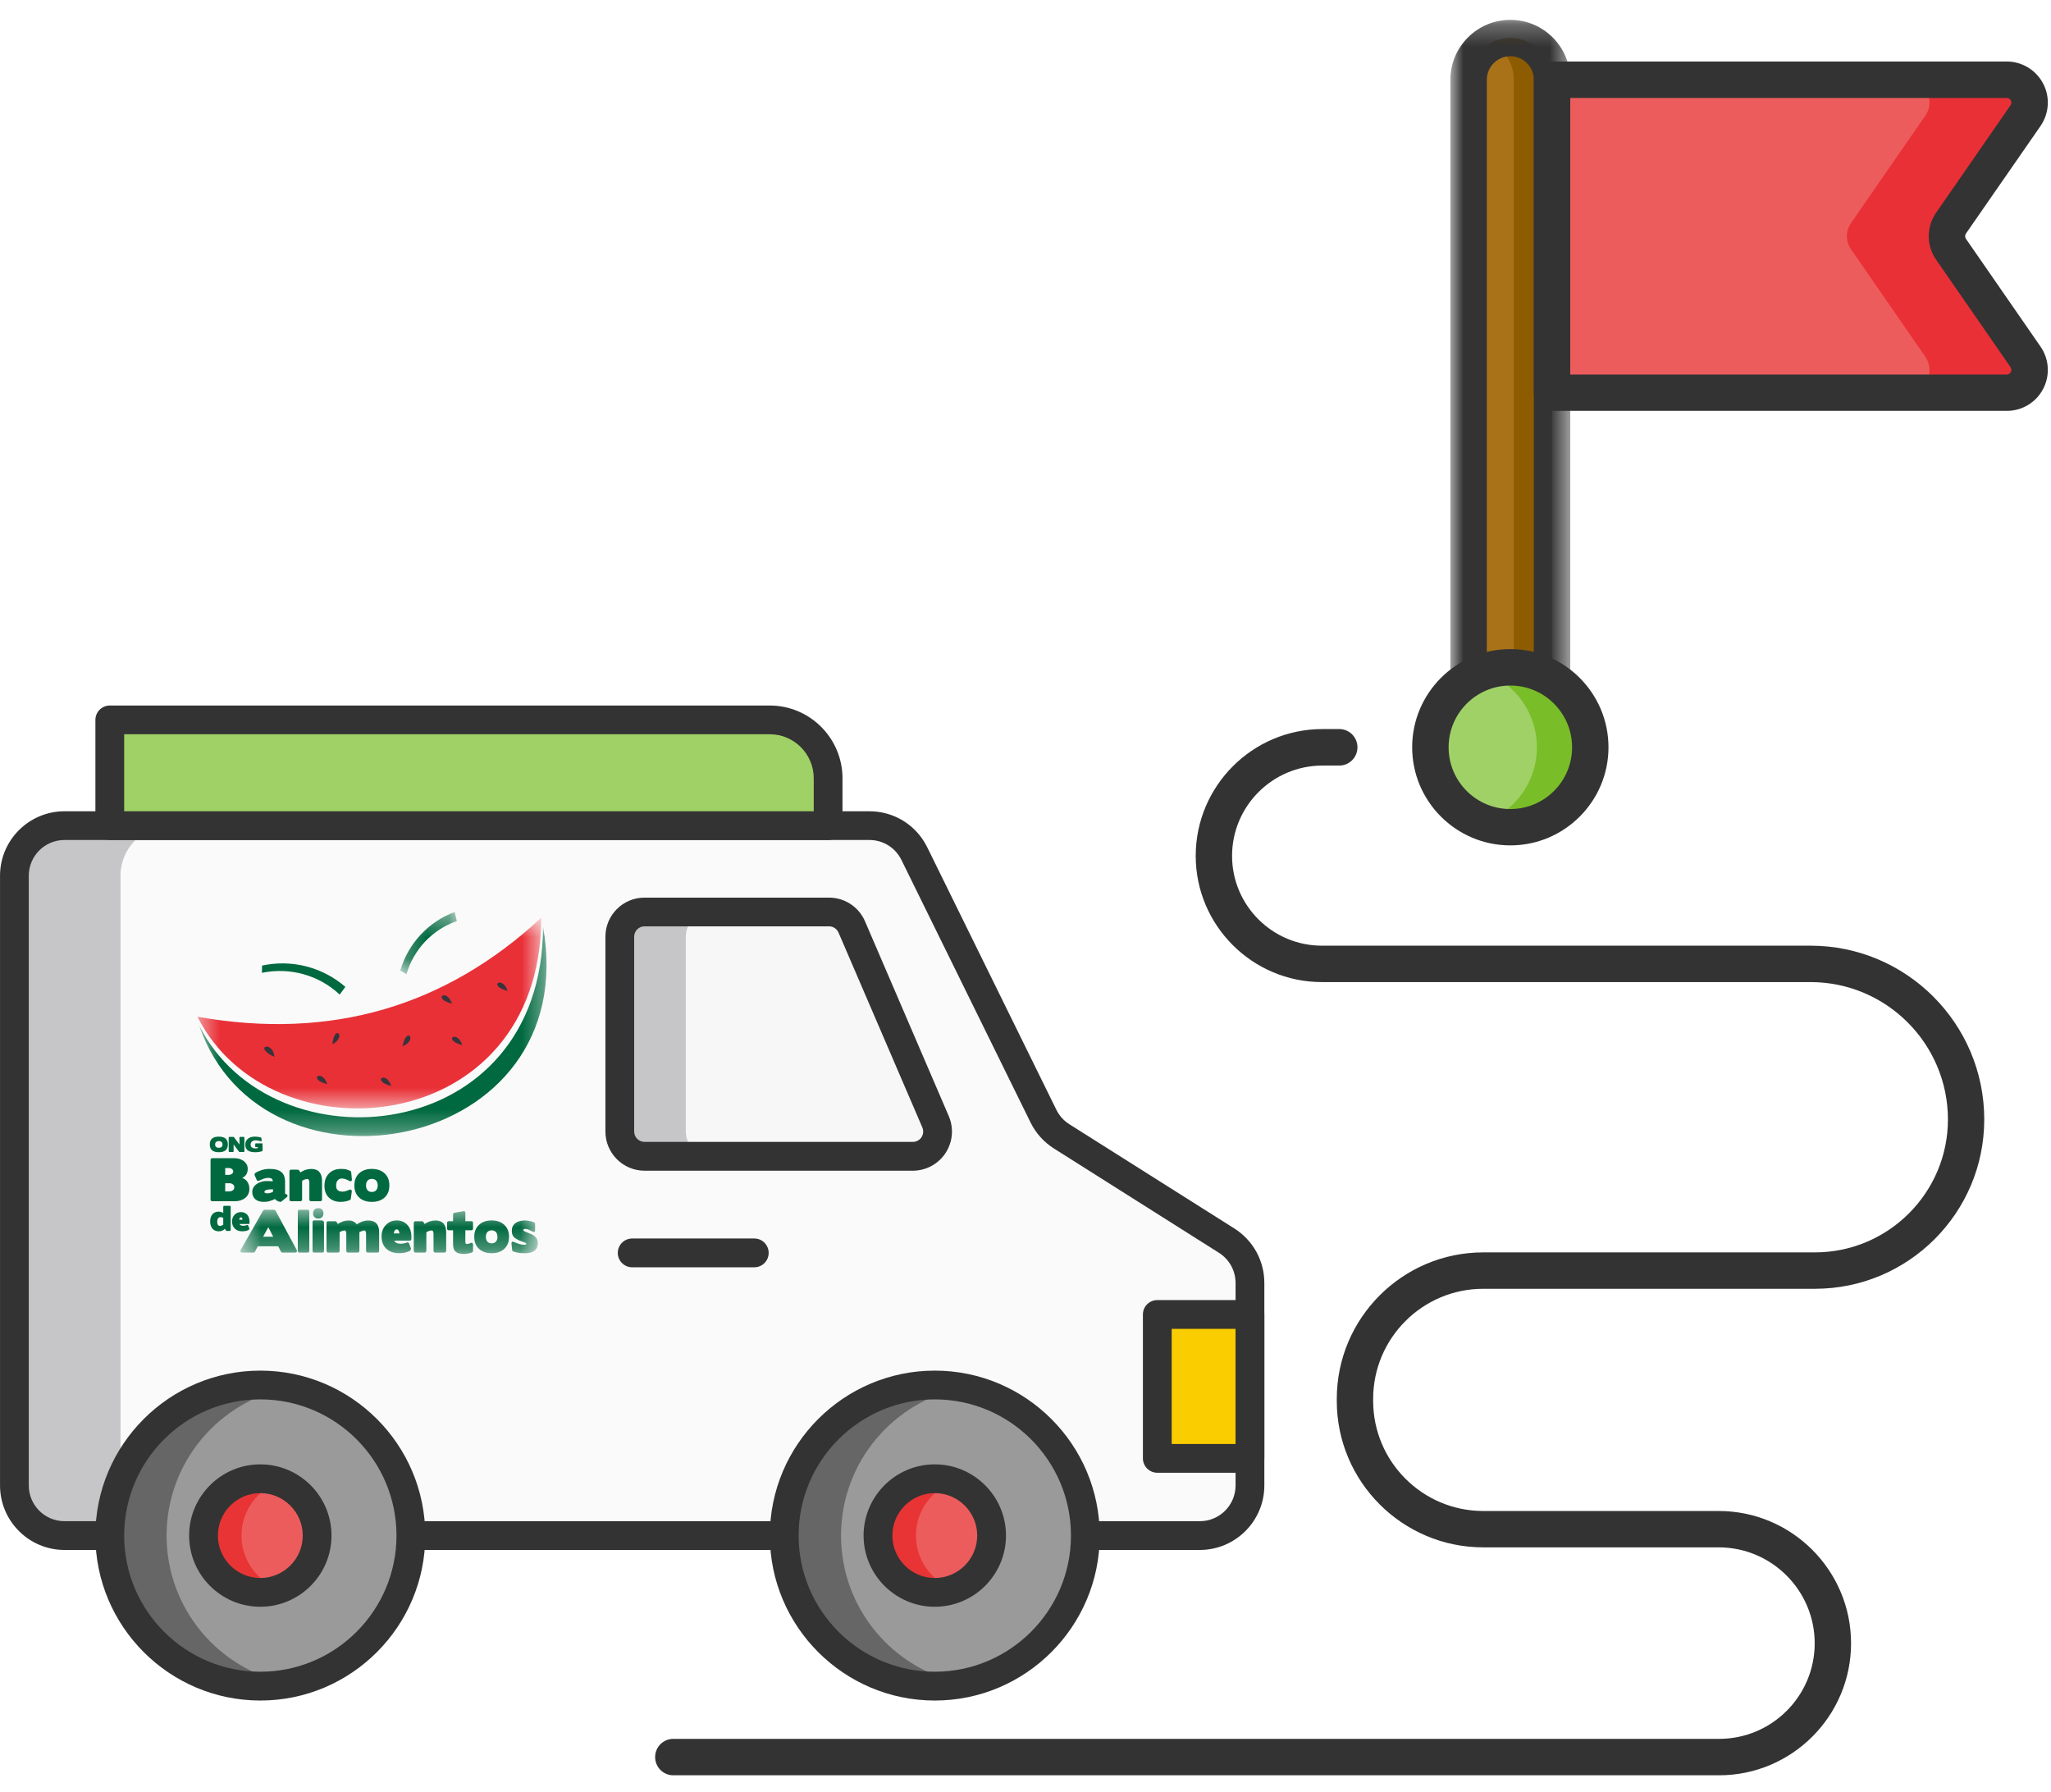 <?xml version="1.0" encoding="UTF-8" standalone="no"?>
<svg width="95px" height="83px" viewBox="0 0 95 83" version="1.1" xmlns="http://www.w3.org/2000/svg" xmlns:xlink="http://www.w3.org/1999/xlink">
    <!-- Generator: sketchtool 41.2 (35397) - http://www.bohemiancoding.com/sketch -->
    <title>158D504F-B920-4C3F-B6AD-41AC01D4DE45</title>
    <desc>Created with sketchtool.</desc>
    <defs>
        <polygon id="path-1" points="0 81.56 94.854 81.56 94.854 0.261 0 0.261"></polygon>
        <polygon id="path-3" points="0.532 2.736 14.314 2.736 14.314 0.614 0.532 0.614 0.532 2.736"></polygon>
        <polygon id="path-5" points="16.635 9.716 16.635 0.017 0.55 0.017 0.55 9.716"></polygon>
        <polygon id="path-7" points="2.88 0.338 0.259 0.338 0.259 3.219 2.88 3.219 2.88 0.338"></polygon>
        <polygon id="path-9" points="0.469 0.604 0.469 9.434 16.39 9.434 16.39 0.604 0.469 0.604"></polygon>
        <polygon id="path-11" points="6.453 0.261 0.9 0.261 0.9 34.794 6.453 34.794 6.453 0.261"></polygon>
    </defs>
    <g id="BDA" stroke="none" stroke-width="1" fill="none" fill-rule="evenodd">
        <g id="Desktop" transform="translate(-796, -717)">
            <g id="Page-1" transform="translate(796, 717)">
                <g id="Group-28" transform="translate(0, 0.659)">
                    <path d="M40.27,37.577 C41.153,37.577 41.961,38.08 42.351,38.873 L48.332,51.033 C48.522,51.417 48.814,51.741 49.175,51.97 L56.816,56.799 C57.488,57.221 57.897,57.962 57.897,58.759 L57.897,68.136 C57.897,69.419 56.858,70.457 55.576,70.457 L41.714,70.457 L2.987,70.457 C1.705,70.457 0.666,69.419 0.666,68.136 L0.666,39.899 C0.666,38.616 1.705,37.577 2.987,37.577 L40.27,37.577 Z" id="Fill-1" fill="#FAFAFA"></path>
                    <path d="M2.986,37.577 L7.903,37.577 C6.621,37.577 5.582,38.616 5.582,39.899 L5.582,68.136 C5.582,69.419 6.621,70.457 7.903,70.457 L2.986,70.457 C1.706,70.457 0.667,69.419 0.667,68.136 L0.667,39.899 C0.667,38.616 1.706,37.577 2.986,37.577" id="Fill-3" fill="#C6C6C9"></path>
                    <path d="M2.986,38.243 C2.074,38.243 1.333,38.986 1.333,39.898 L1.333,68.136 C1.333,69.049 2.074,69.791 2.986,69.791 L55.577,69.791 C56.489,69.791 57.23,69.049 57.23,68.136 L57.23,58.76 C57.23,58.19 56.942,57.666 56.46,57.361 L48.819,52.532 C48.352,52.238 47.978,51.821 47.734,51.326 L41.753,39.167 C41.473,38.598 40.904,38.243 40.269,38.243 L2.986,38.243 Z M0.001,68.136 L0.001,39.898 C0.001,38.251 1.341,36.913 2.986,36.913 L40.269,36.913 C41.417,36.913 42.442,37.552 42.949,38.581 L48.93,50.738 C49.064,51.011 49.272,51.243 49.531,51.407 L57.171,56.233 C58.042,56.785 58.563,57.727 58.563,58.76 L58.563,68.136 C58.563,69.783 57.223,71.123 55.577,71.123 L2.986,71.123 C1.341,71.123 0.001,69.783 0.001,68.136 L0.001,68.136 Z" id="Fill-5" fill="#333333"></path>
                    <mask id="mask-2" fill="white">
                        <use xlink:href="#path-1"></use>
                    </mask>
                    <g id="Clip-8"></g>
                    <polygon id="Fill-7" fill="#F9CD00" mask="url(#mask-2)" points="53.604 66.882 57.896 66.882 57.896 60.215 53.604 60.215"></polygon>
                    <path d="M54.271,66.215 L57.229,66.215 L57.229,60.882 L54.271,60.882 L54.271,66.215 Z M52.938,66.882 L52.938,60.215 C52.938,59.849 53.238,59.551 53.604,59.551 L57.896,59.551 C58.264,59.551 58.562,59.849 58.562,60.215 L58.562,66.882 C58.562,67.248 58.264,67.548 57.896,67.548 L53.604,67.548 C53.238,67.548 52.938,67.248 52.938,66.882 L52.938,66.882 Z" id="Fill-9" fill="#333333" mask="url(#mask-2)"></path>
                    <path d="M36.325,70.457 C36.325,74.309 39.447,77.431 43.298,77.431 C47.15,77.431 50.272,74.309 50.272,70.457 C50.272,66.606 47.15,63.482 43.298,63.482 C39.447,63.482 36.325,66.606 36.325,70.457" id="Fill-10" fill="#9A9A9A" mask="url(#mask-2)"></path>
                    <path d="M5.084,70.457 C5.084,74.309 8.206,77.431 12.058,77.431 C15.909,77.431 19.031,74.309 19.031,70.457 C19.031,66.606 15.909,63.482 12.058,63.482 C8.206,63.482 5.084,66.606 5.084,70.457" id="Fill-11" fill="#9A9A9A" mask="url(#mask-2)"></path>
                    <path d="M43.299,63.482 C43.748,63.482 44.188,63.527 44.614,63.607 C41.392,64.225 38.956,67.056 38.956,70.458 C38.956,73.856 41.392,76.688 44.614,77.305 C44.188,77.385 43.748,77.431 43.299,77.431 C39.447,77.431 36.325,74.309 36.325,70.458 C36.325,66.606 39.447,63.482 43.299,63.482" id="Fill-12" fill="#666666" mask="url(#mask-2)"></path>
                    <path d="M12.058,63.482 C12.507,63.482 12.947,63.527 13.375,63.607 C10.151,64.225 7.716,67.056 7.716,70.458 C7.716,73.856 10.151,76.688 13.375,77.305 C12.947,77.385 12.507,77.431 12.058,77.431 C8.208,77.431 5.084,74.309 5.084,70.458 C5.084,66.606 8.208,63.482 12.058,63.482" id="Fill-13" fill="#666666" mask="url(#mask-2)"></path>
                    <path d="M36.991,70.457 C36.991,73.935 39.821,76.763 43.298,76.763 C46.776,76.763 49.606,73.935 49.606,70.457 C49.606,66.978 46.776,64.15 43.298,64.15 C39.821,64.15 36.991,66.978 36.991,70.457 M35.659,70.457 C35.659,66.245 39.086,62.818 43.298,62.818 C47.511,62.818 50.938,66.245 50.938,70.457 C50.938,74.668 47.511,78.097 43.298,78.097 C39.086,78.097 35.659,74.668 35.659,70.457" id="Fill-14" fill="#333333" mask="url(#mask-2)"></path>
                    <path d="M40.667,70.457 C40.667,71.911 41.844,73.088 43.298,73.088 C44.751,73.088 45.93,71.911 45.93,70.457 C45.93,69.002 44.751,67.825 43.298,67.825 C41.844,67.825 40.667,69.002 40.667,70.457" id="Fill-15" fill="#ED5C5C" mask="url(#mask-2)"></path>
                    <path d="M9.427,70.457 C9.427,71.911 10.604,73.088 12.057,73.088 C13.511,73.088 14.69,71.911 14.69,70.457 C14.69,69.002 13.511,67.825 12.057,67.825 C10.604,67.825 9.427,69.002 9.427,70.457" id="Fill-16" fill="#ED5C5C" mask="url(#mask-2)"></path>
                    <path d="M12.058,67.825 C12.367,67.825 12.662,67.879 12.937,67.977 C11.917,68.339 11.186,69.311 11.186,70.457 C11.186,71.602 11.917,72.575 12.937,72.936 C12.662,73.034 12.367,73.088 12.058,73.088 C10.604,73.088 9.427,71.911 9.427,70.457 C9.427,69.002 10.604,67.825 12.058,67.825" id="Fill-17" fill="#E83434" mask="url(#mask-2)"></path>
                    <path d="M43.299,67.825 C43.608,67.825 43.902,67.879 44.178,67.977 C43.157,68.339 42.425,69.311 42.425,70.457 C42.425,71.602 43.157,72.575 44.178,72.936 C43.902,73.034 43.608,73.088 43.299,73.088 C41.845,73.088 40.667,71.911 40.667,70.457 C40.667,69.002 41.845,67.825 43.299,67.825" id="Fill-18" fill="#E83434" mask="url(#mask-2)"></path>
                    <path d="M41.333,70.457 C41.333,71.538 42.214,72.422 43.297,72.422 C44.382,72.422 45.263,71.538 45.263,70.457 C45.263,69.375 44.382,68.491 43.297,68.491 C42.214,68.491 41.333,69.375 41.333,70.457 M40,70.457 C40,68.639 41.481,67.159 43.297,67.159 C45.117,67.159 46.596,68.639 46.596,70.457 C46.596,72.274 45.117,73.754 43.297,73.754 C41.481,73.754 40,72.274 40,70.457" id="Fill-19" fill="#333333" mask="url(#mask-2)"></path>
                    <path d="M5.751,70.457 C5.751,73.935 8.581,76.763 12.058,76.763 C15.535,76.763 18.365,73.935 18.365,70.457 C18.365,66.978 15.535,64.15 12.058,64.15 C8.581,64.15 5.751,66.978 5.751,70.457 M4.418,70.457 C4.418,66.245 7.846,62.818 12.058,62.818 C16.271,62.818 19.698,66.245 19.698,70.457 C19.698,74.668 16.271,78.097 12.058,78.097 C7.846,78.097 4.418,74.668 4.418,70.457" id="Fill-20" fill="#333333" mask="url(#mask-2)"></path>
                    <path d="M10.092,70.457 C10.092,71.538 10.974,72.422 12.057,72.422 C13.141,72.422 14.023,71.538 14.023,70.457 C14.023,69.375 13.141,68.491 12.057,68.491 C10.974,68.491 10.092,69.375 10.092,70.457 M8.76,70.457 C8.76,68.639 10.24,67.159 12.057,67.159 C13.877,67.159 15.355,68.639 15.355,70.457 C15.355,72.274 13.877,73.754 12.057,73.754 C10.24,73.754 8.76,72.274 8.76,70.457" id="Fill-21" fill="#333333" mask="url(#mask-2)"></path>
                    <path d="M5.084,37.577 L38.358,37.577 L38.358,35.383 C38.358,33.891 37.148,32.681 35.655,32.681 L5.084,32.681 L5.084,37.577 Z" id="Fill-22" fill="#A0D167" mask="url(#mask-2)"></path>
                    <path d="M37.691,35.384 C37.691,34.26 36.777,33.346 35.656,33.346 L5.752,33.346 L5.752,36.912 L37.691,36.912 L37.691,35.384 Z M4.419,37.578 L4.419,32.682 C4.419,32.314 4.717,32.016 5.085,32.016 L35.656,32.016 C37.512,32.016 39.023,33.527 39.023,35.384 L39.023,37.578 C39.023,37.945 38.726,38.242 38.357,38.242 L5.085,38.242 C4.717,38.242 4.419,37.945 4.419,37.578 L4.419,37.578 Z" id="Fill-23" fill="#333333" mask="url(#mask-2)"></path>
                    <path d="M28.708,51.745 C28.708,52.378 29.221,52.893 29.855,52.893 L42.281,52.893 C42.667,52.893 43.026,52.697 43.237,52.375 C43.45,52.054 43.487,51.645 43.333,51.294 L39.453,42.27 C39.27,41.849 38.858,41.577 38.399,41.577 L29.855,41.577 C29.221,41.577 28.708,42.091 28.708,42.723 L28.708,51.745 Z" id="Fill-24" fill="#F7F7F7" mask="url(#mask-2)"></path>
                    <path d="M29.854,41.577 L32.913,41.577 C32.279,41.577 31.766,42.091 31.766,42.723 L31.766,51.745 C31.766,52.379 32.279,52.893 32.913,52.893 L29.854,52.893 C29.22,52.893 28.708,52.379 28.708,51.745 L28.708,42.723 C28.708,42.091 29.22,41.577 29.854,41.577" id="Fill-25" fill="#C6C6C9" mask="url(#mask-2)"></path>
                    <path d="M29.854,42.242 C29.589,42.242 29.374,42.457 29.374,42.722 L29.374,51.745 C29.374,52.009 29.589,52.225 29.854,52.225 L42.28,52.225 C42.444,52.225 42.593,52.144 42.682,52.009 C42.772,51.875 42.785,51.704 42.722,51.556 L38.84,42.532 C38.765,42.358 38.592,42.242 38.4,42.242 L29.854,42.242 Z M28.042,51.745 L28.042,42.722 C28.042,41.722 28.854,40.912 29.854,40.912 L38.4,40.912 C39.124,40.912 39.777,41.34 40.065,42.006 L43.945,51.028 C44.187,51.591 44.131,52.23 43.795,52.743 C43.457,53.252 42.893,53.559 42.28,53.559 L29.854,53.559 C28.854,53.559 28.042,52.745 28.042,51.745 L28.042,51.745 Z" id="Fill-26" fill="#333333" mask="url(#mask-2)"></path>
                    <path d="M29.281,58.032 L34.94,58.032 C35.306,58.032 35.604,57.734 35.604,57.366 C35.604,56.997 35.306,56.699 34.94,56.699 L29.281,56.699 C28.915,56.699 28.615,56.997 28.615,57.366 C28.615,57.734 28.915,58.032 29.281,58.032" id="Fill-27" fill="#333333" mask="url(#mask-2)"></path>
                </g>
                <g id="Group-51" transform="translate(8.68, 41.899)">
                    <path d="M8.815,13.001 C8.815,13.097 8.792,13.171 8.744,13.223 C8.696,13.279 8.629,13.304 8.542,13.304 C8.458,13.304 8.393,13.279 8.345,13.223 C8.297,13.171 8.274,13.097 8.274,13.001 C8.274,12.906 8.297,12.832 8.345,12.78 C8.393,12.724 8.458,12.699 8.542,12.699 C8.629,12.699 8.696,12.724 8.744,12.78 C8.792,12.832 8.815,12.906 8.815,13.001 L8.815,13.001 Z M9.355,13.001 C9.355,12.764 9.282,12.576 9.134,12.44 C8.984,12.304 8.786,12.236 8.542,12.236 C8.3,12.236 8.105,12.304 7.955,12.44 C7.809,12.576 7.734,12.764 7.734,13.001 C7.734,13.237 7.809,13.425 7.955,13.561 C8.101,13.696 8.297,13.763 8.542,13.763 C8.79,13.763 8.988,13.696 9.134,13.561 C9.282,13.425 9.355,13.237 9.355,13.001 L9.355,13.001 Z M7.615,13.279 C7.617,13.254 7.613,13.235 7.598,13.217 C7.582,13.2 7.565,13.193 7.54,13.193 C7.529,13.193 7.519,13.194 7.513,13.196 C7.506,13.198 7.498,13.2 7.49,13.206 L7.496,13.206 C7.484,13.21 7.471,13.216 7.454,13.221 C7.435,13.229 7.413,13.237 7.385,13.248 C7.316,13.275 7.252,13.289 7.195,13.289 C7.091,13.289 7.012,13.267 6.964,13.221 C6.914,13.179 6.889,13.11 6.889,13.016 C6.889,12.91 6.912,12.828 6.958,12.77 C7.004,12.711 7.068,12.68 7.148,12.68 C7.216,12.68 7.283,12.695 7.35,12.72 C7.388,12.736 7.421,12.749 7.446,12.762 C7.471,12.774 7.492,12.785 7.506,12.795 C7.534,12.812 7.561,12.814 7.586,12.799 C7.613,12.784 7.623,12.759 7.619,12.722 L7.586,12.388 C7.586,12.378 7.58,12.367 7.571,12.352 C7.561,12.338 7.552,12.33 7.542,12.327 C7.498,12.307 7.444,12.286 7.377,12.265 C7.31,12.244 7.223,12.236 7.118,12.236 C6.884,12.236 6.695,12.307 6.557,12.448 C6.488,12.519 6.434,12.601 6.4,12.695 C6.365,12.789 6.348,12.897 6.348,13.02 C6.348,13.246 6.415,13.429 6.553,13.563 C6.693,13.697 6.876,13.763 7.1,13.763 C7.189,13.763 7.277,13.753 7.364,13.732 C7.452,13.707 7.508,13.688 7.531,13.676 C7.536,13.673 7.546,13.665 7.556,13.651 C7.565,13.638 7.569,13.626 7.569,13.619 L7.615,13.279 Z M6.16,13.734 C6.179,13.734 6.198,13.726 6.213,13.711 C6.229,13.697 6.236,13.68 6.236,13.657 L6.236,12.785 C6.236,12.607 6.194,12.473 6.112,12.378 C6.031,12.284 5.904,12.238 5.737,12.238 C5.645,12.238 5.555,12.252 5.468,12.281 C5.384,12.311 5.305,12.35 5.234,12.401 L5.175,12.305 C5.169,12.296 5.157,12.288 5.144,12.281 C5.131,12.275 5.121,12.271 5.111,12.271 L4.802,12.271 C4.781,12.271 4.764,12.279 4.748,12.294 C4.735,12.307 4.727,12.323 4.727,12.344 L4.727,13.657 C4.727,13.68 4.735,13.697 4.748,13.711 C4.764,13.726 4.781,13.734 4.802,13.734 L5.236,13.734 C5.255,13.734 5.275,13.726 5.29,13.711 C5.305,13.697 5.313,13.68 5.313,13.657 L5.313,12.785 C5.323,12.778 5.334,12.772 5.348,12.766 C5.361,12.761 5.378,12.753 5.397,12.743 L5.394,12.743 C5.422,12.73 5.451,12.72 5.478,12.714 C5.505,12.707 5.534,12.705 5.563,12.705 C5.591,12.705 5.612,12.72 5.626,12.749 C5.641,12.78 5.649,12.82 5.649,12.87 L5.649,13.657 C5.649,13.68 5.655,13.697 5.672,13.711 C5.687,13.726 5.705,13.734 5.726,13.734 L6.16,13.734 Z M3.881,13.335 C3.825,13.358 3.764,13.367 3.696,13.367 C3.612,13.367 3.568,13.346 3.568,13.304 C3.568,13.219 3.696,13.179 3.957,13.179 L3.965,13.179 L3.965,13.298 C3.952,13.304 3.94,13.31 3.927,13.315 C3.913,13.321 3.898,13.327 3.881,13.335 L3.881,13.335 Z M4.115,13.684 C4.174,13.736 4.251,13.761 4.338,13.761 L4.608,13.538 C4.624,13.525 4.633,13.513 4.635,13.498 C4.639,13.482 4.639,13.467 4.633,13.454 C4.628,13.44 4.62,13.429 4.606,13.419 C4.595,13.409 4.578,13.406 4.56,13.406 C4.56,13.406 4.555,13.402 4.541,13.392 C4.53,13.383 4.524,13.377 4.524,13.377 L4.524,12.857 C4.524,12.743 4.51,12.647 4.482,12.569 C4.453,12.49 4.409,12.426 4.349,12.378 C4.29,12.329 4.215,12.294 4.123,12.269 C4.03,12.246 3.923,12.236 3.796,12.236 C3.719,12.236 3.644,12.242 3.575,12.256 C3.506,12.269 3.439,12.288 3.376,12.313 C3.31,12.336 3.257,12.361 3.218,12.382 C3.178,12.401 3.149,12.421 3.13,12.44 C3.122,12.448 3.115,12.461 3.111,12.478 C3.107,12.494 3.107,12.509 3.113,12.522 L3.209,12.743 C3.216,12.764 3.232,12.78 3.255,12.787 C3.274,12.795 3.295,12.793 3.312,12.784 C3.341,12.768 3.374,12.755 3.404,12.741 C3.437,12.728 3.472,12.714 3.512,12.699 C3.554,12.682 3.596,12.668 3.637,12.663 C3.677,12.655 3.719,12.651 3.764,12.651 C3.823,12.651 3.869,12.665 3.904,12.691 C3.936,12.716 3.956,12.755 3.957,12.807 L3.742,12.799 C3.637,12.793 3.539,12.801 3.452,12.826 C3.364,12.853 3.285,12.885 3.216,12.933 C3.076,13.029 3.005,13.152 3.005,13.304 C3.005,13.444 3.051,13.555 3.143,13.64 C3.237,13.722 3.372,13.763 3.547,13.763 C3.637,13.763 3.725,13.753 3.812,13.726 C3.898,13.699 3.979,13.669 4.055,13.628 C4.065,13.64 4.073,13.649 4.082,13.657 C4.092,13.667 4.101,13.676 4.115,13.684 L4.115,13.684 Z M1.909,12.194 C1.974,12.194 2.028,12.211 2.066,12.242 C2.103,12.275 2.124,12.315 2.124,12.357 C2.124,12.398 2.103,12.432 2.062,12.465 C2.022,12.496 1.972,12.513 1.907,12.513 L1.751,12.513 L1.751,12.194 L1.909,12.194 Z M1.936,12.899 C2.007,12.899 2.062,12.916 2.107,12.953 C2.151,12.985 2.174,13.033 2.174,13.093 C2.174,13.148 2.151,13.194 2.103,13.227 C2.057,13.262 1.999,13.279 1.928,13.279 L1.751,13.279 L1.751,12.899 L1.936,12.899 Z M2.191,13.734 C2.391,13.734 2.55,13.682 2.675,13.584 C2.805,13.477 2.871,13.338 2.871,13.166 C2.871,13.012 2.828,12.885 2.744,12.787 C2.698,12.734 2.631,12.691 2.542,12.655 C2.629,12.611 2.692,12.555 2.734,12.482 C2.775,12.411 2.794,12.329 2.794,12.236 C2.794,12.16 2.779,12.09 2.748,12.033 C2.715,11.975 2.671,11.921 2.612,11.873 C2.554,11.831 2.489,11.797 2.416,11.774 C2.345,11.753 2.264,11.739 2.176,11.739 L1.148,11.739 C1.129,11.739 1.11,11.749 1.095,11.762 C1.079,11.777 1.072,11.795 1.072,11.816 L1.072,13.657 C1.072,13.678 1.079,13.696 1.095,13.711 C1.11,13.726 1.129,13.734 1.148,13.734 L2.191,13.734 Z" id="Fill-29" fill="#00693F"></path>
                    <path d="M2.421,14.519 C2.435,14.492 2.454,14.479 2.481,14.479 C2.502,14.479 2.517,14.489 2.531,14.508 C2.542,14.527 2.55,14.556 2.554,14.588 L2.4,14.588 C2.404,14.56 2.412,14.538 2.421,14.519 L2.421,14.519 Z M2.871,14.999 L2.817,14.861 C2.811,14.849 2.803,14.842 2.79,14.836 C2.78,14.83 2.769,14.83 2.757,14.836 C2.753,14.838 2.746,14.84 2.738,14.844 C2.727,14.846 2.713,14.851 2.696,14.855 C2.663,14.865 2.629,14.869 2.594,14.869 C2.521,14.869 2.469,14.853 2.44,14.825 C2.431,14.815 2.421,14.801 2.414,14.786 L2.836,14.786 C2.847,14.786 2.859,14.782 2.867,14.773 C2.874,14.763 2.878,14.753 2.878,14.74 L2.878,14.677 C2.878,14.546 2.844,14.441 2.773,14.36 C2.7,14.277 2.602,14.237 2.483,14.237 C2.364,14.237 2.264,14.277 2.185,14.36 C2.108,14.441 2.068,14.544 2.068,14.667 C2.068,14.811 2.112,14.924 2.199,15.005 C2.287,15.086 2.402,15.126 2.548,15.126 C2.577,15.126 2.606,15.124 2.632,15.12 C2.661,15.118 2.69,15.113 2.717,15.107 C2.742,15.101 2.769,15.093 2.79,15.084 C2.815,15.074 2.834,15.065 2.853,15.051 L2.871,14.999 Z M1.609,14.848 C1.576,14.869 1.546,14.878 1.519,14.878 C1.475,14.878 1.44,14.863 1.417,14.828 C1.392,14.794 1.381,14.746 1.381,14.688 C1.381,14.621 1.394,14.565 1.421,14.527 C1.45,14.487 1.49,14.469 1.544,14.469 C1.575,14.469 1.599,14.477 1.621,14.489 C1.63,14.492 1.636,14.496 1.644,14.5 C1.649,14.504 1.655,14.506 1.661,14.508 L1.661,14.813 C1.655,14.817 1.649,14.823 1.64,14.828 C1.632,14.832 1.621,14.84 1.609,14.848 L1.609,14.848 Z M1.782,15.086 C1.786,15.091 1.791,15.097 1.799,15.101 C1.807,15.107 1.816,15.109 1.822,15.109 L1.959,15.109 C1.972,15.109 1.982,15.105 1.991,15.095 C1.999,15.086 2.005,15.076 2.005,15.065 L2.005,13.991 C2.005,13.98 1.999,13.968 1.991,13.959 C1.982,13.951 1.972,13.945 1.959,13.945 L1.705,13.945 C1.692,13.945 1.682,13.951 1.672,13.959 C1.665,13.968 1.661,13.98 1.661,13.991 L1.661,14.273 C1.651,14.268 1.642,14.264 1.634,14.26 C1.624,14.256 1.615,14.252 1.605,14.247 C1.553,14.225 1.502,14.214 1.448,14.214 C1.323,14.214 1.227,14.256 1.156,14.341 C1.087,14.423 1.054,14.533 1.054,14.669 C1.054,14.807 1.089,14.917 1.158,14.999 C1.231,15.084 1.329,15.126 1.448,15.126 C1.534,15.126 1.603,15.109 1.657,15.072 C1.672,15.061 1.688,15.051 1.701,15.04 C1.715,15.032 1.73,15.02 1.743,15.009 L1.782,15.086 Z" id="Fill-31" fill="#00693F"></path>
                    <g id="Group-35" transform="translate(1.92, 13.44)">
                        <mask id="mask-4" fill="white">
                            <use xlink:href="#path-3"></use>
                        </mask>
                        <g id="Clip-34"></g>
                        <path d="M14.314,2.234 C14.314,2.121 14.28,2.033 14.213,1.958 C14.146,1.887 14.051,1.829 13.93,1.785 C13.827,1.745 13.752,1.714 13.706,1.693 C13.662,1.67 13.639,1.645 13.639,1.624 C13.639,1.61 13.646,1.601 13.662,1.591 C13.677,1.582 13.698,1.576 13.723,1.576 C13.79,1.576 13.861,1.595 13.934,1.633 C13.975,1.651 14.003,1.666 14.028,1.679 C14.05,1.693 14.065,1.701 14.073,1.704 C14.098,1.722 14.122,1.724 14.147,1.712 C14.172,1.701 14.186,1.676 14.186,1.641 L14.186,1.343 C14.186,1.33 14.182,1.317 14.172,1.301 C14.165,1.286 14.155,1.276 14.142,1.274 C14.119,1.263 14.09,1.253 14.059,1.242 C14.026,1.232 13.992,1.222 13.955,1.213 C13.915,1.205 13.877,1.198 13.834,1.192 C13.794,1.186 13.754,1.182 13.714,1.182 C13.627,1.182 13.548,1.192 13.475,1.213 C13.402,1.232 13.339,1.259 13.285,1.299 C13.224,1.342 13.178,1.395 13.149,1.457 C13.12,1.516 13.107,1.587 13.107,1.668 C13.107,1.825 13.162,1.942 13.276,2.014 C13.378,2.079 13.46,2.119 13.523,2.14 L13.523,2.136 C13.602,2.167 13.666,2.19 13.712,2.207 C13.758,2.227 13.781,2.248 13.781,2.271 C13.781,2.282 13.771,2.292 13.754,2.298 C13.735,2.303 13.71,2.307 13.677,2.307 C13.577,2.307 13.481,2.288 13.387,2.252 C13.337,2.232 13.295,2.217 13.264,2.204 C13.232,2.192 13.207,2.182 13.193,2.177 C13.162,2.161 13.139,2.163 13.118,2.181 C13.097,2.196 13.088,2.221 13.091,2.252 L13.124,2.563 C13.126,2.576 13.132,2.59 13.141,2.599 C13.153,2.611 13.162,2.618 13.174,2.622 C13.251,2.649 13.333,2.668 13.424,2.682 C13.514,2.695 13.61,2.703 13.714,2.703 C13.902,2.703 14.05,2.664 14.155,2.584 C14.261,2.501 14.314,2.386 14.314,2.234 L14.314,2.234 Z M12.442,1.944 C12.442,2.037 12.418,2.111 12.371,2.165 C12.323,2.217 12.258,2.244 12.172,2.244 C12.087,2.244 12.022,2.217 11.974,2.165 C11.928,2.111 11.905,2.037 11.905,1.944 C11.905,1.848 11.928,1.775 11.974,1.722 C12.022,1.67 12.087,1.641 12.172,1.641 C12.258,1.641 12.323,1.67 12.371,1.722 C12.418,1.775 12.442,1.848 12.442,1.944 L12.442,1.944 Z M12.978,1.944 C12.978,1.708 12.905,1.522 12.757,1.386 C12.61,1.249 12.414,1.182 12.172,1.182 C11.93,1.182 11.736,1.249 11.588,1.386 C11.44,1.522 11.367,1.708 11.367,1.944 C11.367,2.179 11.44,2.361 11.588,2.499 C11.732,2.634 11.928,2.701 12.172,2.701 C12.418,2.701 12.613,2.634 12.757,2.499 C12.905,2.361 12.978,2.179 12.978,1.944 L12.978,1.944 Z M10.954,2.177 L10.954,1.639 L11.237,1.639 C11.258,1.639 11.275,1.633 11.289,1.618 C11.304,1.603 11.31,1.583 11.31,1.56 L11.31,1.292 C11.31,1.269 11.304,1.251 11.289,1.236 C11.275,1.222 11.258,1.217 11.237,1.217 L10.954,1.217 L10.956,0.831 C10.956,0.806 10.949,0.785 10.931,0.769 C10.914,0.754 10.895,0.748 10.87,0.754 L10.448,0.827 C10.432,0.829 10.417,0.837 10.403,0.852 C10.392,0.867 10.386,0.885 10.386,0.904 L10.386,1.217 L10.181,1.217 C10.162,1.217 10.146,1.222 10.131,1.236 C10.115,1.251 10.108,1.269 10.108,1.292 L10.108,1.56 C10.108,1.583 10.115,1.603 10.131,1.618 C10.146,1.633 10.162,1.639 10.181,1.639 L10.386,1.639 L10.386,2.284 C10.386,2.447 10.426,2.565 10.509,2.634 C10.59,2.701 10.72,2.737 10.901,2.737 C10.935,2.737 10.968,2.734 11.002,2.73 C11.035,2.724 11.072,2.716 11.11,2.709 C11.146,2.699 11.177,2.691 11.202,2.686 C11.229,2.678 11.25,2.672 11.267,2.664 C11.279,2.661 11.289,2.651 11.298,2.638 C11.306,2.622 11.31,2.609 11.31,2.593 L11.31,2.294 C11.31,2.267 11.3,2.244 11.279,2.229 C11.258,2.213 11.235,2.211 11.21,2.223 C11.191,2.232 11.164,2.242 11.131,2.254 C11.097,2.267 11.06,2.273 11.018,2.273 C10.999,2.273 10.983,2.265 10.972,2.248 C10.96,2.232 10.954,2.207 10.954,2.177 L10.954,2.177 Z M9.989,2.672 C10.01,2.672 10.027,2.664 10.041,2.649 C10.058,2.636 10.066,2.616 10.066,2.593 L10.066,1.727 C10.066,1.553 10.023,1.416 9.943,1.324 C9.86,1.232 9.735,1.184 9.57,1.184 C9.476,1.184 9.388,1.199 9.303,1.228 C9.219,1.257 9.14,1.297 9.069,1.347 L9.011,1.251 C9.004,1.242 8.994,1.234 8.981,1.228 C8.967,1.222 8.956,1.219 8.948,1.219 L8.639,1.219 C8.62,1.219 8.602,1.226 8.589,1.238 C8.574,1.253 8.566,1.27 8.566,1.292 L8.566,2.593 C8.566,2.616 8.574,2.636 8.589,2.649 C8.602,2.664 8.62,2.672 8.639,2.672 L9.073,2.672 C9.092,2.672 9.109,2.664 9.125,2.649 C9.14,2.636 9.148,2.616 9.148,2.593 L9.148,1.727 C9.157,1.722 9.169,1.714 9.182,1.71 C9.196,1.704 9.213,1.697 9.23,1.689 L9.228,1.689 C9.257,1.674 9.284,1.664 9.313,1.656 C9.338,1.651 9.367,1.647 9.395,1.647 C9.424,1.647 9.445,1.662 9.459,1.693 C9.474,1.722 9.48,1.764 9.48,1.812 L9.48,2.593 C9.48,2.616 9.488,2.636 9.503,2.649 C9.518,2.664 9.538,2.672 9.557,2.672 L9.989,2.672 Z M7.675,1.666 C7.696,1.62 7.731,1.597 7.775,1.597 C7.81,1.597 7.836,1.614 7.859,1.645 C7.881,1.679 7.896,1.724 7.902,1.785 L7.639,1.785 C7.646,1.737 7.658,1.699 7.675,1.666 L7.675,1.666 Z M8.439,2.484 L8.347,2.246 C8.338,2.229 8.324,2.213 8.305,2.206 C8.286,2.196 8.266,2.196 8.247,2.206 C8.242,2.209 8.23,2.213 8.213,2.219 C8.195,2.223 8.172,2.23 8.142,2.238 C8.086,2.254 8.028,2.261 7.967,2.261 C7.844,2.261 7.758,2.236 7.708,2.186 C7.69,2.171 7.675,2.148 7.662,2.119 L8.382,2.119 C8.403,2.119 8.42,2.113 8.434,2.098 C8.449,2.083 8.455,2.063 8.455,2.044 L8.455,1.933 C8.455,1.712 8.395,1.532 8.274,1.395 C8.147,1.253 7.982,1.182 7.779,1.182 C7.573,1.182 7.406,1.251 7.274,1.393 C7.139,1.532 7.074,1.706 7.074,1.918 C7.074,2.163 7.147,2.355 7.295,2.494 C7.443,2.632 7.641,2.701 7.89,2.701 C7.938,2.701 7.988,2.697 8.036,2.691 C8.084,2.686 8.132,2.678 8.178,2.668 C8.222,2.657 8.266,2.643 8.305,2.628 C8.345,2.613 8.38,2.593 8.41,2.576 L8.439,2.484 Z M6.884,2.672 C6.905,2.672 6.924,2.664 6.94,2.649 C6.955,2.636 6.961,2.616 6.961,2.593 L6.961,1.727 C6.961,1.366 6.792,1.184 6.448,1.184 C6.385,1.184 6.323,1.194 6.264,1.209 C6.204,1.224 6.145,1.244 6.085,1.274 C6.053,1.292 6.024,1.307 5.997,1.32 C5.972,1.334 5.947,1.349 5.924,1.363 C5.888,1.311 5.84,1.267 5.776,1.234 C5.713,1.201 5.638,1.184 5.555,1.184 C5.459,1.184 5.369,1.199 5.285,1.228 C5.2,1.257 5.122,1.297 5.049,1.347 L4.989,1.251 C4.983,1.242 4.972,1.234 4.956,1.228 C4.943,1.222 4.931,1.219 4.92,1.219 L4.601,1.219 C4.58,1.219 4.561,1.226 4.547,1.238 C4.532,1.253 4.524,1.27 4.524,1.292 L4.524,2.593 C4.524,2.616 4.532,2.636 4.547,2.649 C4.561,2.664 4.58,2.672 4.601,2.672 L5.052,2.672 C5.074,2.672 5.093,2.664 5.108,2.649 C5.123,2.636 5.131,2.616 5.131,2.593 L5.131,1.727 C5.139,1.722 5.15,1.714 5.164,1.708 C5.177,1.702 5.193,1.695 5.212,1.685 L5.208,1.685 C5.266,1.66 5.317,1.647 5.371,1.647 C5.394,1.647 5.411,1.662 5.423,1.693 C5.434,1.722 5.44,1.764 5.44,1.812 L5.44,2.593 C5.44,2.616 5.448,2.636 5.463,2.649 C5.479,2.664 5.498,2.672 5.519,2.672 L5.968,2.672 C5.991,2.672 6.01,2.664 6.026,2.649 C6.039,2.636 6.047,2.616 6.047,2.593 L6.047,1.726 C6.057,1.72 6.068,1.714 6.082,1.71 C6.097,1.704 6.112,1.697 6.131,1.689 C6.158,1.674 6.183,1.664 6.208,1.656 C6.235,1.651 6.26,1.647 6.285,1.647 C6.308,1.647 6.325,1.662 6.339,1.693 C6.35,1.722 6.356,1.764 6.356,1.812 L6.356,2.593 C6.356,2.616 6.364,2.636 6.379,2.649 C6.394,2.664 6.412,2.672 6.435,2.672 L6.884,2.672 Z M3.902,0.854 C3.902,0.927 3.923,0.988 3.968,1.03 C4.01,1.075 4.069,1.094 4.142,1.094 C4.219,1.094 4.277,1.075 4.319,1.03 C4.361,0.988 4.382,0.927 4.382,0.854 C4.382,0.779 4.361,0.721 4.319,0.677 C4.277,0.635 4.219,0.614 4.142,0.614 C4.069,0.614 4.01,0.635 3.968,0.677 C3.923,0.721 3.902,0.779 3.902,0.854 L3.902,0.854 Z M4.348,2.672 C4.363,2.672 4.378,2.664 4.39,2.649 C4.402,2.634 4.407,2.614 4.407,2.593 L4.407,1.255 C4.407,1.246 4.403,1.236 4.394,1.228 C4.388,1.219 4.377,1.209 4.365,1.203 C4.354,1.196 4.342,1.19 4.329,1.186 C4.315,1.182 4.306,1.18 4.296,1.18 L3.941,1.18 C3.922,1.18 3.906,1.188 3.895,1.203 C3.883,1.219 3.877,1.234 3.877,1.255 L3.877,2.593 C3.877,2.614 3.883,2.634 3.895,2.649 C3.906,2.664 3.922,2.672 3.941,2.672 L4.348,2.672 Z M3.259,0.689 C3.24,0.689 3.225,0.696 3.213,0.714 C3.202,0.729 3.194,0.746 3.194,0.766 L3.194,2.593 C3.194,2.614 3.202,2.634 3.213,2.649 C3.225,2.664 3.24,2.672 3.259,2.672 L3.666,2.672 C3.682,2.672 3.697,2.664 3.708,2.649 C3.72,2.634 3.726,2.614 3.726,2.593 L3.726,0.766 C3.726,0.746 3.72,0.729 3.708,0.714 C3.697,0.696 3.682,0.689 3.666,0.689 L3.259,0.689 Z M1.829,1.495 L2.055,1.937 L1.587,1.937 L1.829,1.495 Z M3.075,2.672 C3.107,2.672 3.13,2.661 3.146,2.638 C3.157,2.613 3.157,2.59 3.146,2.559 L2.167,0.733 C2.159,0.721 2.151,0.712 2.136,0.702 C2.122,0.694 2.111,0.689 2.099,0.689 L1.652,0.689 C1.641,0.689 1.629,0.694 1.614,0.702 C1.598,0.712 1.589,0.721 1.583,0.731 L0.544,2.557 C0.529,2.586 0.527,2.611 0.542,2.636 C0.558,2.659 0.583,2.672 0.615,2.672 L1.139,2.672 C1.153,2.672 1.166,2.668 1.18,2.659 C1.193,2.651 1.203,2.639 1.209,2.628 L1.339,2.38 L2.286,2.38 L2.414,2.628 C2.42,2.639 2.43,2.651 2.443,2.659 C2.458,2.668 2.472,2.672 2.482,2.672 L3.075,2.672 Z" id="Fill-33" fill="#00693F" mask="url(#mask-4)"></path>
                    </g>
                    <path d="M2.927,11.109 C2.927,11.051 2.948,11.003 2.988,10.969 C3.03,10.932 3.086,10.913 3.157,10.913 C3.18,10.913 3.203,10.915 3.224,10.917 C3.247,10.921 3.268,10.922 3.289,10.928 C3.336,10.936 3.374,10.946 3.407,10.955 C3.416,10.959 3.426,10.957 3.432,10.951 C3.439,10.944 3.443,10.936 3.441,10.926 L3.426,10.803 C3.426,10.798 3.424,10.794 3.42,10.788 C3.414,10.784 3.41,10.78 3.407,10.78 C3.376,10.771 3.334,10.761 3.286,10.754 C3.234,10.746 3.176,10.742 3.115,10.742 C2.984,10.742 2.881,10.775 2.8,10.84 C2.721,10.909 2.681,10.999 2.681,11.116 C2.681,11.234 2.719,11.322 2.796,11.379 C2.875,11.435 2.986,11.464 3.132,11.464 C3.197,11.464 3.257,11.46 3.314,11.452 C3.368,11.443 3.418,11.431 3.462,11.418 C3.466,11.416 3.472,11.412 3.476,11.408 C3.48,11.402 3.481,11.397 3.481,11.391 L3.481,11.08 C3.481,11.072 3.48,11.066 3.474,11.061 C3.468,11.057 3.46,11.053 3.453,11.053 L3.169,11.053 C3.161,11.053 3.155,11.057 3.149,11.061 C3.144,11.066 3.142,11.072 3.142,11.08 L3.142,11.199 C3.142,11.207 3.144,11.212 3.149,11.218 C3.155,11.224 3.161,11.226 3.169,11.226 L3.263,11.226 L3.263,11.27 C3.234,11.282 3.193,11.287 3.14,11.287 C3.073,11.287 3.021,11.27 2.982,11.237 C2.946,11.207 2.927,11.162 2.927,11.109 M2.31,10.972 C2.285,10.938 2.26,10.905 2.235,10.871 C2.21,10.836 2.185,10.803 2.161,10.767 C2.159,10.763 2.155,10.761 2.151,10.757 C2.145,10.755 2.141,10.754 2.137,10.754 L1.94,10.754 C1.932,10.754 1.926,10.757 1.921,10.763 C1.917,10.769 1.913,10.775 1.913,10.782 L1.913,11.426 C1.913,11.433 1.917,11.439 1.921,11.445 C1.926,11.45 1.932,11.454 1.94,11.454 L2.113,11.454 C2.122,11.454 2.128,11.45 2.132,11.445 C2.137,11.439 2.141,11.433 2.141,11.426 L2.141,11.103 L2.393,11.443 C2.395,11.445 2.399,11.449 2.402,11.45 C2.406,11.452 2.41,11.454 2.414,11.454 L2.614,11.454 C2.621,11.454 2.627,11.45 2.633,11.445 C2.639,11.439 2.641,11.433 2.641,11.426 L2.641,10.782 C2.641,10.775 2.639,10.769 2.633,10.763 C2.627,10.757 2.621,10.754 2.614,10.754 L2.441,10.754 C2.433,10.754 2.425,10.757 2.42,10.763 C2.414,10.769 2.412,10.775 2.412,10.782 L2.412,11.109 C2.395,11.086 2.377,11.063 2.362,11.04 C2.345,11.017 2.328,10.994 2.31,10.972 M1.627,11.103 C1.627,11.153 1.613,11.193 1.583,11.218 C1.554,11.243 1.512,11.257 1.456,11.257 C1.4,11.257 1.358,11.243 1.327,11.218 C1.298,11.193 1.285,11.153 1.285,11.103 C1.285,11.053 1.298,11.013 1.327,10.99 C1.358,10.963 1.4,10.949 1.456,10.949 C1.512,10.949 1.554,10.963 1.583,10.99 C1.613,11.013 1.627,11.053 1.627,11.103 M1.874,11.103 C1.874,10.982 1.838,10.892 1.767,10.83 C1.698,10.771 1.594,10.742 1.456,10.742 C1.318,10.742 1.214,10.771 1.143,10.83 C1.072,10.892 1.037,10.982 1.037,11.103 C1.037,11.226 1.072,11.314 1.143,11.376 C1.214,11.433 1.318,11.464 1.456,11.464 C1.594,11.464 1.698,11.433 1.767,11.376 C1.838,11.314 1.874,11.226 1.874,11.103" id="Fill-36" fill="#00693F"></path>
                    <g id="Group-40" transform="translate(0, 1)">
                        <mask id="mask-6" fill="white">
                            <use xlink:href="#path-5"></use>
                        </mask>
                        <g id="Clip-39"></g>
                        <path d="M0.55,4.602 C3.493,13.184 18.346,10.502 16.473,0.017 C16.459,10.239 3.937,11.333 0.55,4.602" id="Fill-38" fill="#00693F" mask="url(#mask-6)"></path>
                    </g>
                    <path d="M3.458,2.819 L3.452,3.155 C4.748,2.887 6.091,3.259 7.054,4.163 L7.317,3.806 C6.258,2.887 4.827,2.522 3.458,2.819" id="Fill-41" fill="#00693F"></path>
                    <g id="Group-45" transform="translate(9.6, 0)">
                        <mask id="mask-8" fill="white">
                            <use xlink:href="#path-7"></use>
                        </mask>
                        <g id="Clip-44"></g>
                        <path d="M0.259,3.048 L0.549,3.219 C0.879,2.071 1.747,1.151 2.88,0.759 L2.782,0.337 C1.559,0.79 0.626,1.8 0.259,3.048" id="Fill-43" fill="#00693F" mask="url(#mask-8)"></path>
                    </g>
                    <g id="Group-48">
                        <mask id="mask-10" fill="white">
                            <use xlink:href="#path-9"></use>
                        </mask>
                        <g id="Clip-47"></g>
                        <path d="M0.467,5.189 C3.854,11.923 16.377,10.826 16.39,0.604 C11.984,4.684 6.704,6.295 0.467,5.189" id="Fill-46" fill="#E93037" mask="url(#mask-10)"></path>
                    </g>
                    <path d="M14.833,3.991 C13.892,3.753 14.583,3.256 14.833,3.991 M12.734,6.502 C11.794,6.262 12.485,5.765 12.734,6.502 M12.256,4.582 C11.314,4.344 12.007,3.847 12.256,4.582 M9.968,6.556 C10.146,5.602 10.688,6.261 9.968,6.556 M9.443,8.394 C8.503,8.156 9.194,7.658 9.443,8.394 M6.719,6.468 C6.794,5.5 7.401,6.097 6.719,6.468 M6.481,8.311 C5.54,8.073 6.231,7.576 6.481,8.311 M4.029,7.05 C3.006,6.57 3.973,6.272 4.029,7.05" id="Fill-49" fill="#37343C"></path>
                </g>
                <g id="Group-73" transform="translate(29.8, 0.659)">
                    <path d="M42.088,32.016 C42.088,33.087 41.222,33.951 40.156,33.951 C39.089,33.951 38.223,33.087 38.223,32.016 L38.223,3.034 C38.223,1.97 39.089,1.104 40.156,1.104 C41.222,1.104 42.088,1.97 42.088,3.034 L42.088,32.016 Z" id="Fill-52" fill="#A97218"></path>
                    <path d="M40.157,1.105 C39.836,1.105 39.536,1.182 39.27,1.32 C39.894,1.637 40.318,2.286 40.318,3.034 L40.318,32.017 C40.318,32.764 39.894,33.413 39.27,33.733 C39.536,33.868 39.836,33.95 40.157,33.95 C41.222,33.95 42.088,33.086 42.088,32.017 L42.088,3.034 C42.088,1.969 41.222,1.105 40.157,1.105" id="Fill-54" fill="#8D5B00"></path>
                    <g id="Group-58" transform="translate(36.48, 0)">
                        <mask id="mask-12" fill="white">
                            <use xlink:href="#path-11"></use>
                        </mask>
                        <g id="Clip-57"></g>
                        <path d="M3.677,1.945 C3.078,1.945 2.588,2.434 2.588,3.034 L2.588,32.016 C2.588,32.617 3.078,33.105 3.677,33.105 C4.276,33.105 4.765,32.617 4.765,32.016 L4.765,3.034 C4.765,2.434 4.276,1.945 3.677,1.945 M3.677,34.794 C2.146,34.794 0.9,33.548 0.9,32.016 L0.9,3.034 C0.9,1.505 2.146,0.261 3.677,0.261 C5.207,0.261 6.453,1.505 6.453,3.034 L6.453,32.016 C6.453,33.548 5.207,34.794 3.677,34.794" id="Fill-56" fill="#333333" mask="url(#mask-12)"></path>
                    </g>
                    <path d="M64.022,15.87 C64.244,16.191 64.271,16.614 64.089,16.959 C63.906,17.309 63.545,17.526 63.156,17.526 L42.087,17.526 L42.087,3.033 L63.156,3.033 C63.545,3.033 63.906,3.25 64.089,3.6 C64.271,3.945 64.244,4.368 64.022,4.69 L60.569,9.678 C60.32,10.039 60.32,10.519 60.569,10.878 L64.022,15.87 Z" id="Fill-59" fill="#ED5C5C"></path>
                    <path d="M60.567,10.879 C60.317,10.52 60.317,10.04 60.567,9.679 L64.021,4.689 C64.246,4.367 64.271,3.952 64.088,3.601 C63.906,3.255 63.545,3.034 63.153,3.034 L58.516,3.034 C58.91,3.034 59.269,3.255 59.451,3.601 C59.634,3.952 59.607,4.367 59.384,4.689 L55.932,9.679 C55.681,10.04 55.681,10.52 55.932,10.879 L59.384,15.871 C59.607,16.192 59.634,16.612 59.451,16.96 C59.269,17.309 58.91,17.526 58.516,17.526 L63.153,17.526 C63.545,17.526 63.906,17.309 64.088,16.96 C64.271,16.612 64.246,16.192 64.021,15.871 L60.567,10.879 Z" id="Fill-61" fill="#E93037"></path>
                    <path d="M42.932,16.686 L63.154,16.686 C63.233,16.686 63.304,16.638 63.342,16.569 C63.379,16.498 63.373,16.415 63.329,16.35 L59.873,11.36 C59.427,10.717 59.427,9.847 59.873,9.202 L63.329,4.21 C63.373,4.148 63.379,4.062 63.342,3.995 C63.304,3.924 63.233,3.878 63.154,3.878 L42.932,3.878 L42.932,16.686 Z M63.154,18.37 L42.088,18.37 C41.623,18.37 41.247,17.992 41.247,17.525 L41.247,3.035 C41.247,2.568 41.623,2.19 42.088,2.19 L63.154,2.19 C63.86,2.19 64.506,2.584 64.836,3.212 C65.164,3.836 65.118,4.588 64.715,5.176 L61.259,10.16 C61.211,10.233 61.211,10.327 61.259,10.4 L64.713,15.39 C65.118,15.972 65.164,16.724 64.836,17.354 C64.506,17.982 63.86,18.37 63.154,18.37 L63.154,18.37 Z" id="Fill-63" fill="#333333"></path>
                    <path d="M49.828,81.559 L1.386,81.559 C0.92,81.559 0.545,81.181 0.545,80.716 C0.545,80.25 0.92,79.872 1.386,79.872 L49.828,79.872 C52.268,79.872 54.255,77.89 54.255,75.446 C54.255,73 52.26,71.003 49.81,71.003 L38.903,71.003 C35.161,71.003 32.118,67.962 32.118,64.22 L32.118,64.128 C32.118,60.385 35.161,57.342 38.903,57.342 L54.267,57.342 C57.661,57.342 60.426,54.577 60.426,51.187 C60.426,47.679 57.571,44.824 54.063,44.824 L31.43,44.824 C28.207,44.824 25.584,42.199 25.584,38.979 C25.584,35.74 28.218,33.106 31.453,33.106 L32.235,33.106 C32.701,33.106 33.076,33.484 33.076,33.951 C33.076,34.416 32.701,34.796 32.235,34.796 L31.453,34.796 C29.147,34.796 27.268,36.672 27.268,38.979 C27.268,41.274 29.138,43.138 31.43,43.138 L54.063,43.138 C58.502,43.138 62.108,46.748 62.108,51.187 C62.108,55.511 58.593,59.028 54.267,59.028 L38.903,59.028 C36.09,59.028 33.803,61.315 33.803,64.128 L33.803,64.22 C33.803,67.031 36.09,69.319 38.903,69.319 L49.81,69.319 C53.192,69.319 55.939,72.069 55.939,75.446 C55.939,78.816 53.199,81.559 49.828,81.559" id="Fill-65" fill="#333333"></path>
                    <path d="M43.862,33.951 C43.862,35.994 42.201,37.655 40.156,37.655 C38.113,37.655 36.452,35.994 36.452,33.951 C36.452,31.906 38.113,30.246 40.156,30.246 C42.201,30.246 43.862,31.906 43.862,33.951" id="Fill-67" fill="#A0D167"></path>
                    <path d="M40.157,30.246 C39.723,30.246 39.308,30.323 38.918,30.457 C40.358,30.966 41.387,32.339 41.387,33.952 C41.387,35.563 40.358,36.93 38.918,37.438 C39.308,37.577 39.723,37.653 40.157,37.653 C42.201,37.653 43.862,35.995 43.862,33.952 C43.862,31.905 42.201,30.246 40.157,30.246" id="Fill-69" fill="#79BD28"></path>
                    <path d="M40.157,31.09 C38.58,31.09 37.298,32.372 37.298,33.951 C37.298,35.531 38.58,36.81 40.157,36.81 C41.735,36.81 43.017,35.531 43.017,33.951 C43.017,32.372 41.735,31.09 40.157,31.09 M40.157,38.493 C37.649,38.493 35.61,36.454 35.61,33.951 C35.61,31.441 37.649,29.402 40.157,29.402 C42.664,29.402 44.703,31.441 44.703,33.951 C44.703,36.454 42.664,38.493 40.157,38.493" id="Fill-71" fill="#333333"></path>
                </g>
            </g>
        </g>
    </g>
</svg>